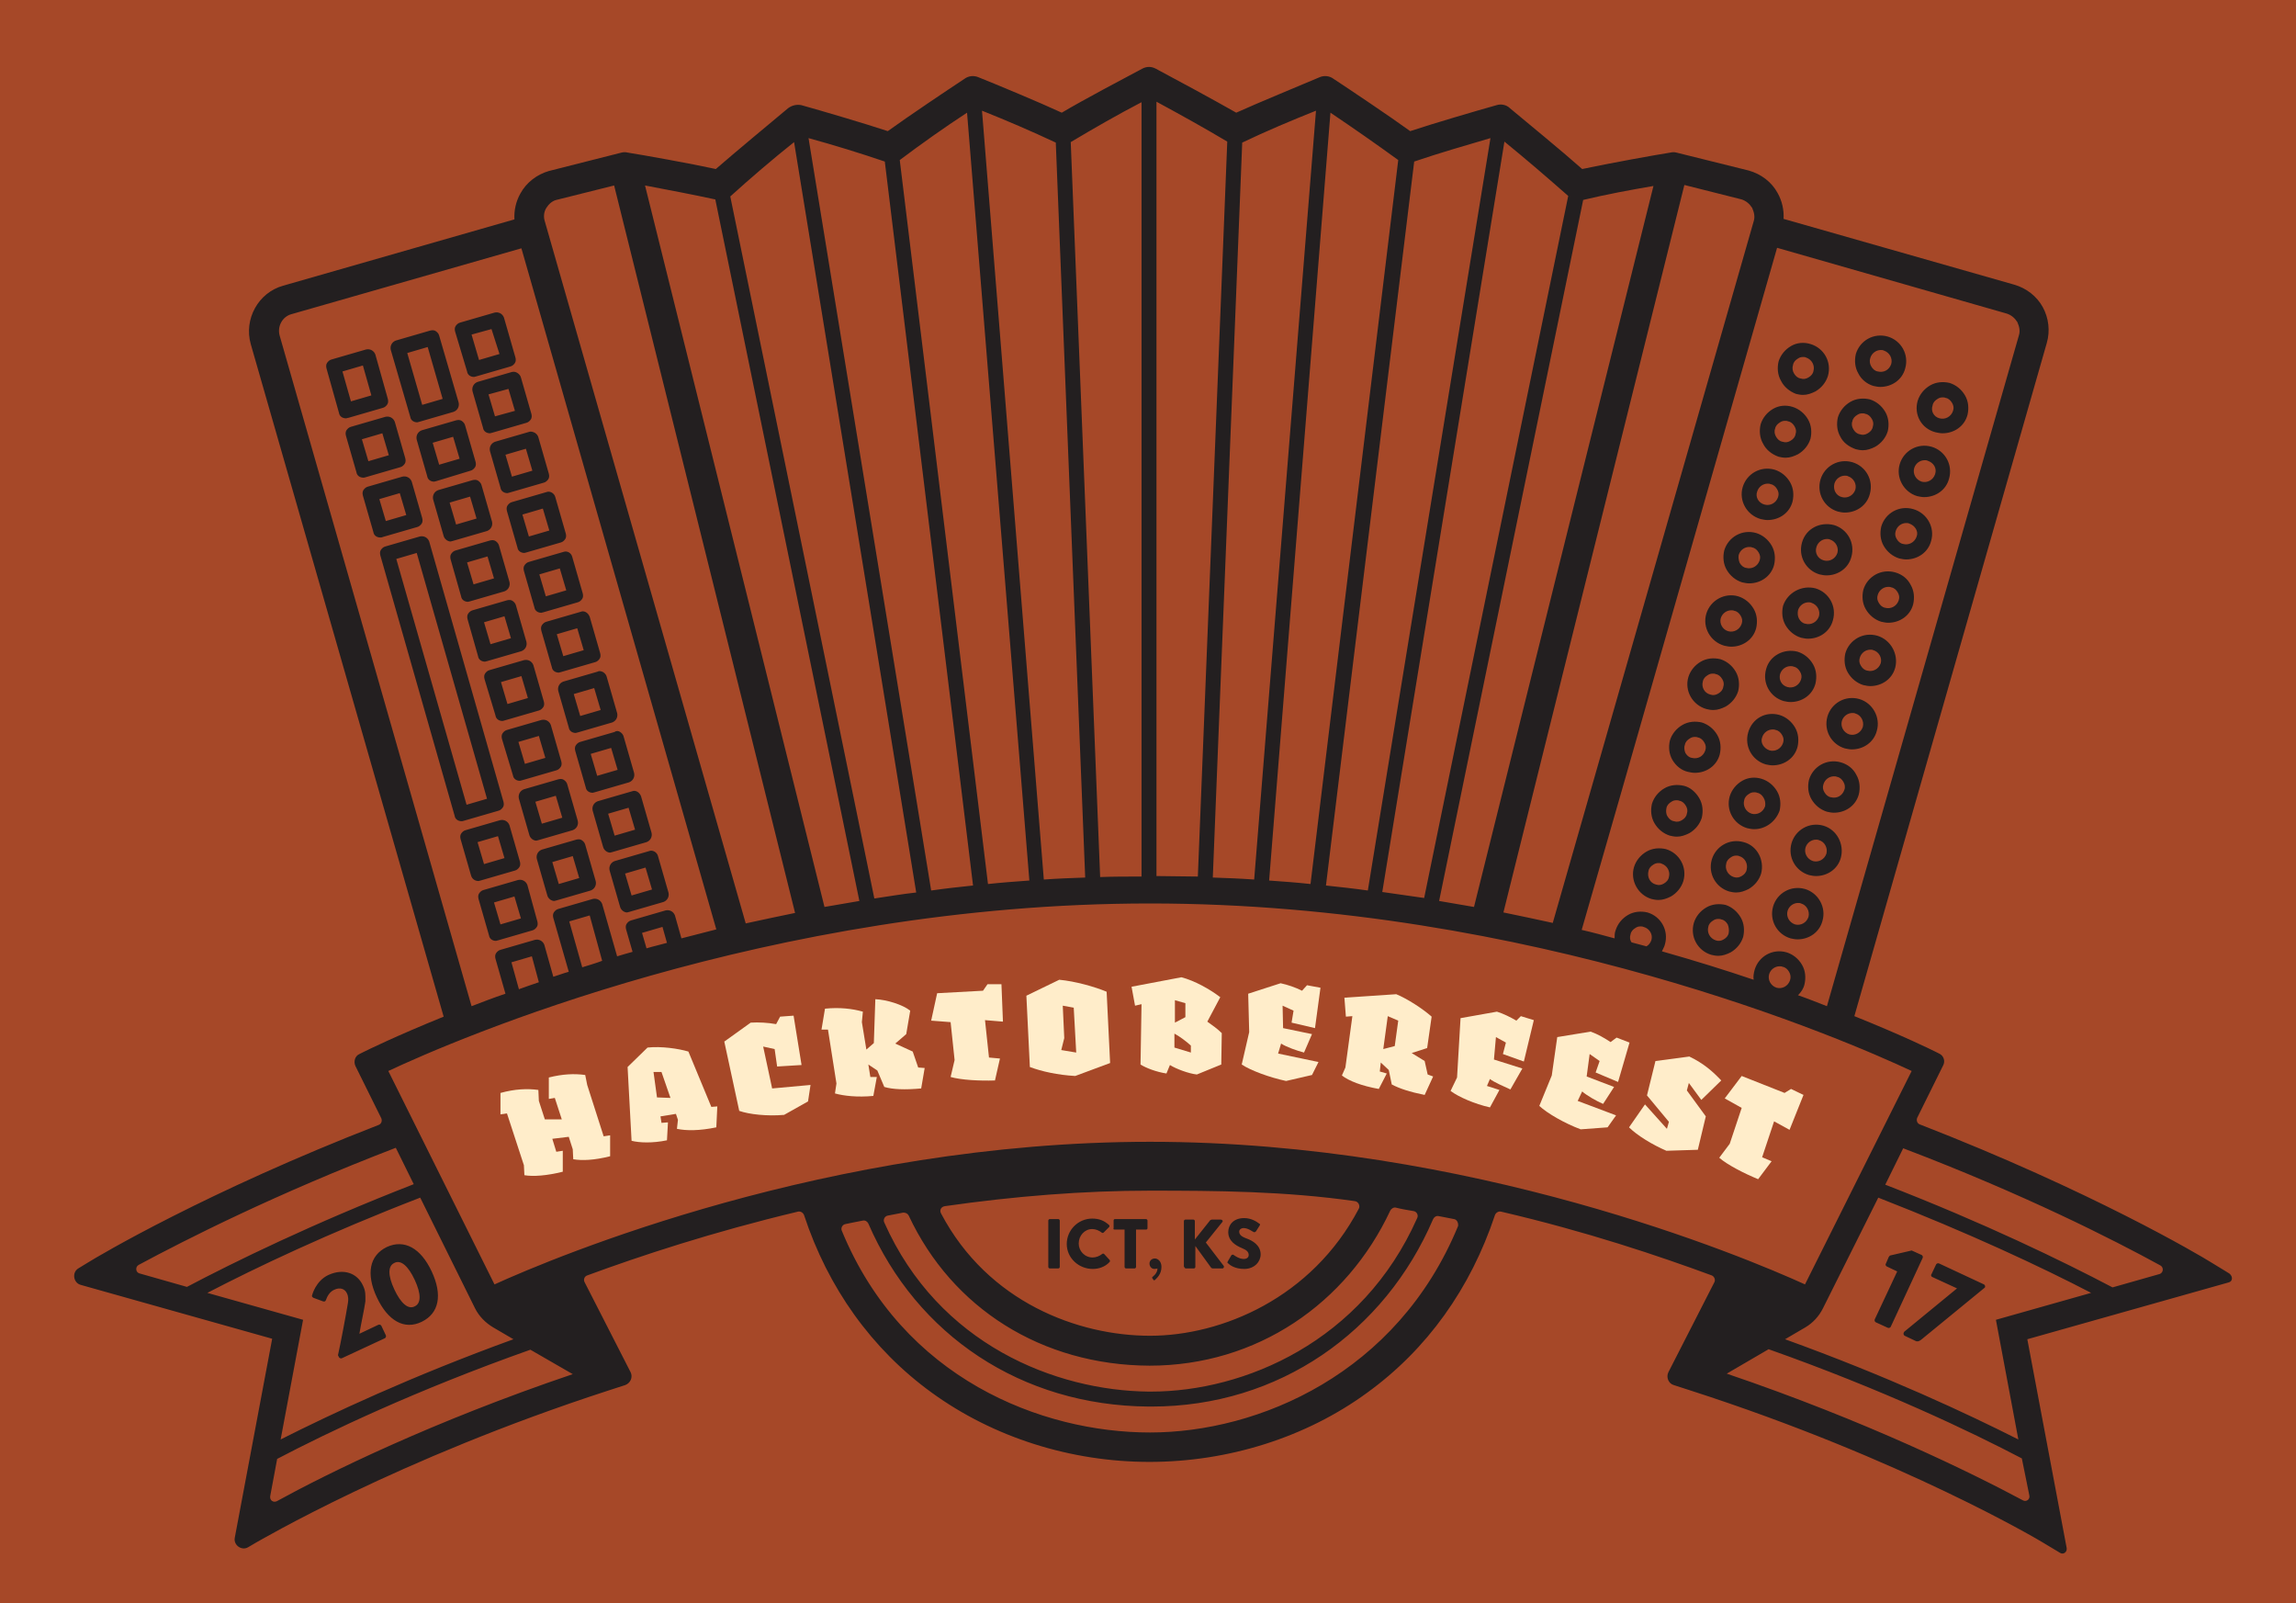 <?xml version="1.0" encoding="utf-8"?>
<!-- Generator: Adobe Illustrator 21.1.0, SVG Export Plug-In . SVG Version: 6.00 Build 0)  -->
<svg version="1.1" xmlns="http://www.w3.org/2000/svg" xmlns:xlink="http://www.w3.org/1999/xlink" x="0px" y="0px"
	 viewBox="0 0 460.6 321.5" style="enable-background:new 0 0 460.6 321.5;" xml:space="preserve">
<style type="text/css">
	.st0{fill:#A64828;}
	.st1{fill:#231F20;}
	.st2{fill:#FFEDCA;}
</style>
<g id="Base">
	<rect class="st0" width="467.6" height="326.5"/>
</g>
<g id="DarkGray">
	<path class="st1" d="M210.3,254.1v-9.3c0-0.1,0.1-0.3,0.3-0.3h1.7c0.1,0,0.3,0.1,0.3,0.3v9.3c0,0.1-0.1,0.3-0.3,0.3h-1.7
		C210.4,254.4,210.3,254.2,210.3,254.1z M219.2,254.5c1.2,0,2.5-0.4,3.4-1.4c0.1-0.1,0.1-0.3,0-0.4l-1.1-1.2c-0.1-0.1-0.3-0.1-0.4,0
		c-0.5,0.4-1.2,0.7-1.9,0.7c-1.6,0-2.8-1.3-2.8-2.8c0-1.6,1.2-2.9,2.7-2.9c0.7,0,1.4,0.3,1.9,0.7c0.1,0.1,0.3,0.1,0.4,0l1.1-1.1
		c0.1-0.1,0.1-0.3,0-0.4c-1-0.9-2-1.3-3.4-1.3c-2.8,0-5.1,2.3-5.1,5.1S216.4,254.5,219.2,254.5z M223.6,246.6h2v7.5
		c0,0.1,0.1,0.3,0.3,0.3h1.7c0.1,0,0.3-0.1,0.3-0.3v-7.5h2c0.2,0,0.3-0.1,0.3-0.3v-1.5c0-0.1-0.1-0.3-0.3-0.3h-6.2
		c-0.2,0-0.3,0.1-0.3,0.3v1.5C223.3,246.5,223.4,246.6,223.6,246.6z M231.6,254.5c0.3,0,0.6-0.1,0.6-0.1c0,1-0.9,1.6-1,1.7
		c-0.1,0.1-0.1,0.2,0,0.3l0.2,0.3c0.1,0.1,0.2,0.1,0.3,0c0.3-0.3,1.3-1.1,1.3-2.6c0-1.2-0.8-1.7-1.3-1.7c-0.7,0-1.1,0.5-1.1,1
		C230.6,254,231,254.5,231.6,254.5z M237.9,254.4h1.6c0.2,0,0.3-0.2,0.3-0.3v-4.2l3.2,4.4c0,0,0.2,0.1,0.3,0.1h1.9
		c0.3,0,0.4-0.3,0.3-0.5l-3.6-4.7l3.3-4.1c0.2-0.2,0-0.5-0.3-0.5h-1.8c-0.1,0-0.2,0.1-0.3,0.1l-3.1,3.9v-3.7c0-0.2-0.2-0.3-0.3-0.3
		h-1.6c-0.2,0-0.3,0.2-0.3,0.3v9.1C237.6,254.2,237.7,254.4,237.9,254.4z M249.1,250.3c1,0.4,1.4,0.8,1.4,1.4c0,0.5-0.4,0.8-1,0.8
		c-0.9,0-1.9-0.7-2-0.8c-0.1-0.1-0.4-0.1-0.5,0.1l-0.7,1.2c-0.1,0.2-0.1,0.3,0.1,0.4c0.3,0.3,1.3,1.1,3.2,1.1c2.1,0,3.3-1.5,3.3-2.9
		c0-1.9-1.7-2.8-2.8-3.2c-1.1-0.4-1.5-0.8-1.5-1.4c0-0.4,0.4-0.7,0.9-0.7c0.9,0,1.9,0.8,2,0.8c0.1,0.1,0.4,0,0.5-0.2l0.7-1.1
		c0.1-0.1,0.1-0.4-0.1-0.4c-0.4-0.3-1.5-1.1-3-1.1c-2.2,0-3.2,1.4-3.2,2.8C246.4,248.9,247.9,249.8,249.1,250.3z M447.1,257.2
		l-40.4,11.4l7.9,41.9c0.1,0.8-0.7,1.4-1.4,0.9l-3.5-2.1c-0.3-0.2-28-16.7-70.5-30.4l-3.4-1.1c-1.1-0.3-1.6-1.6-1.1-2.6l9.2-18
		c0.3-0.5,0-1.2-0.5-1.4c-10.6-3.9-25.1-8.8-42.3-12.8c-0.5-0.1-1,0.2-1.2,0.7c-4.9,14.7-13.6,26.9-25.6,35.6
		c-12.3,9-27.9,13.9-43.7,13.9c-15.8,0-31.3-4.9-43.7-13.9c-12-8.7-20.8-21-25.6-35.6c-0.2-0.5-0.7-0.8-1.2-0.7
		c-17.2,4.1-31.7,8.9-42.3,12.8c-0.6,0.2-0.8,0.9-0.5,1.4l9.2,18c0.5,1,0,2.2-1.1,2.6l-3.4,1.1c-42.5,13.8-70.2,30.3-70.5,30.4
		l-1.7,1c-1.3,0.8-3-0.4-2.7-1.9l7.5-39.9l-38.4-10.8c-1.5-0.4-1.8-2.5-0.5-3.3l1.8-1.1c2.4-1.5,24-14.3,58.5-27.7
		c0.5-0.2,0.7-0.8,0.5-1.3l-5.2-10.5c-0.4-0.9-0.1-2,0.8-2.4l0.8-0.4c0.8-0.4,6.5-3.2,16.1-7.1L50.3,69c-1.4-5,1.5-10.3,6.5-11.7
		L103.2,44c-0.1-1.8,0.3-3.6,1.2-5.2c1.2-2.2,3.3-3.8,5.7-4.5l14.6-3.7c0.4-0.1,0.8-0.1,1.2,0c2.6,0.4,12.7,2.2,17.7,3.3
		c3.8-3.3,11.5-9.7,14.5-12.2c0.8-0.6,1.8-0.8,2.7-0.6c3.6,1,12.8,3.7,17.3,5.2c4-2.9,12.2-8.4,15.4-10.5c0.8-0.6,1.9-0.7,2.8-0.3
		c3.5,1.4,12.4,5.1,16.7,7.1c4.2-2.5,12.7-7,16.1-8.8c0.9-0.5,1.9-0.5,2.8,0c3.4,1.8,11.9,6.4,16.1,8.8c4.4-2,13.2-5.6,16.7-7.1
		c0.9-0.4,2-0.3,2.8,0.3c3.2,2.1,11.4,7.6,15.4,10.5c4.5-1.5,13.7-4.2,17.3-5.2c0.9-0.3,2-0.1,2.7,0.6c3,2.5,10.8,8.9,14.5,12.2
		c5.1-1.1,15.1-2.9,17.7-3.3c0.4-0.1,0.8-0.1,1.2,0l14.5,3.6c2.5,0.7,4.6,2.3,5.8,4.5c0.9,1.6,1.3,3.4,1.2,5.2l46.3,13.2
		c2.4,0.7,4.5,2.3,5.7,4.5c1.2,2.2,1.5,4.8,0.8,7.2l-38.6,135c9.7,3.9,15.4,6.7,16.2,7.1l0.8,0.4c0.9,0.4,1.3,1.5,0.8,2.4l-5.2,10.5
		c-0.2,0.5,0,1.1,0.5,1.3c34.5,13.4,56.1,26.2,58.5,27.7l3.6,2.2C448,256,447.9,257,447.1,257.2z M325.3,158.7l-8,27.8
		c2.2,0.5,4.4,1.1,6.6,1.7c0-0.5,0-1.1,0.2-1.6c0.4-1.3,1.3-2.4,2.5-3.1c1.2-0.7,2.6-0.8,3.9-0.5c2.7,0.8,4.3,3.6,3.5,6.4
		c-0.1,0.5-0.4,0.9-0.6,1.4c6.7,1.9,12.8,3.8,18.4,5.7c-0.1-0.6,0-1.3,0.2-2c0.8-2.7,3.6-4.3,6.4-3.5c1.3,0.4,2.4,1.3,3.1,2.5
		s0.8,2.6,0.5,3.9c-0.2,0.9-0.7,1.6-1.3,2.2c2,0.7,4,1.5,5.8,2.2L405,67.3c0.3-0.9,0.1-1.8-0.3-2.7c-0.5-0.8-1.2-1.4-2.1-1.7
		l-46.1-13.2L325.3,158.7z M358.9,194.9c-0.3-0.5-0.7-0.9-1.3-1c-0.2-0.1-0.4-0.1-0.6-0.1c-0.9,0-1.8,0.6-2.1,1.6
		c-0.3,1.1,0.3,2.3,1.5,2.7c1.1,0.3,2.3-0.3,2.7-1.5C359.3,196,359.2,195.4,358.9,194.9z M329.7,185.9L329.7,185.9
		c-0.2-0.1-0.4-0.1-0.6-0.1c-0.4,0-0.7,0.1-1,0.3c-0.5,0.3-0.9,0.7-1,1.3c-0.2,0.6-0.1,1.2,0.2,1.6c1,0.3,2,0.5,3,0.8
		c0.5-0.3,0.8-0.7,1-1.3C331.6,187.4,330.9,186.2,329.7,185.9z M301.6,183c3.4,0.7,6.7,1.4,9.9,2.1l40.3-140.7
		c0.3-0.9,0.1-1.8-0.3-2.7c-0.5-0.8-1.2-1.4-2.1-1.7l-11.5-2.9L301.6,183z M288.7,180.7c2.4,0.4,4.7,0.8,7,1.2l36-144.6
		c-4.7,0.8-9.5,1.7-14.1,2.8L288.7,180.7z M277.3,178.9c2.8,0.4,5.7,0.8,8.4,1.2l28.9-140.8l0,0c-4.2-3.7-8.5-7.4-12.8-10.9
		L277.3,178.9z M266,177.6c2.8,0.3,5.6,0.6,8.4,1l24.6-150.9c-5.1,1.5-10.3,3-15.3,4.7L266,177.6z M254.6,176.6
		c2.8,0.2,5.6,0.4,8.3,0.7l17.6-145.2c-4.4-3.2-9-6.4-13.6-9.5L254.6,176.6z M243.3,176c2.8,0.1,5.6,0.2,8.3,0.4l12.4-154.2
		c-5,2-10,4.1-14.8,6.4L243.3,176z M232,175.7c2.8,0,5.5,0.1,8.3,0.1l5.9-147.4c-4.7-2.8-9.4-5.4-14.2-8V175.7z M214.8,28.5
		l5.9,147.4c2.7-0.1,5.5-0.1,8.3-0.1V20.5C224.2,23,219.5,25.7,214.8,28.5z M197,22.2l12.4,154.2c2.7-0.2,5.5-0.3,8.3-0.4
		l-5.9-147.4C206.9,26.3,202,24.2,197,22.2z M180.5,32.1l17.7,145.2c2.8-0.3,5.5-0.5,8.3-0.7L194,22.6
		C189.4,25.6,184.9,28.8,180.5,32.1z M162.2,27.7l24.6,150.9c2.8-0.4,5.5-0.7,8.4-1L177.5,32.4C172.5,30.7,167.3,29.1,162.2,27.7z
		 M146.5,39.4l28.9,140.8c2.8-0.4,5.6-0.9,8.4-1.2L159.3,28.5C154.9,32,150.6,35.7,146.5,39.4L146.5,39.4z M129.4,37.2l36,144.7
		c2.3-0.4,4.7-0.8,7-1.2L143.5,40C138.9,39,134.1,38.1,129.4,37.2z M109.3,44.4l40.3,140.8c3.2-0.7,6.5-1.4,9.9-2.1L123.2,37.2
		l-11.6,2.9c-0.8,0.2-1.5,0.8-2,1.6C109.1,42.5,109,43.5,109.3,44.4z M94.6,201.8c2.1-0.8,4.4-1.7,6.8-2.5l-2-7
		c-0.1-0.4-0.1-0.8,0.1-1.1c0.2-0.3,0.5-0.6,0.9-0.7l6.9-2c0.8-0.2,1.6,0.2,1.9,1l1.8,6.4c1-0.3,2-0.7,3.1-1l-3.1-10.8
		c-0.1-0.4-0.1-0.8,0.1-1.1c0.2-0.3,0.5-0.6,0.9-0.7l6.9-2c0.8-0.2,1.6,0.2,1.9,1l3,10.5c1-0.3,2-0.6,3.1-0.9l-1.3-4.5
		c-0.1-0.4-0.1-0.8,0.1-1.1c0.2-0.3,0.5-0.6,0.9-0.7l6.9-2c0.8-0.2,1.6,0.2,1.9,1l1.3,4.6c2.3-0.6,4.6-1.2,7-1.8L104.6,49.8L58.5,63
		c-1.9,0.5-2.9,2.5-2.4,4.3L94.6,201.8z M132.9,185.9l-4.1,1.2l0.9,3.1c1.3-0.4,2.7-0.7,4.1-1.1L132.9,185.9z M118.3,183.6l-4.1,1.2
		l2.6,9.2c1.3-0.4,2.7-0.8,4-1.3L118.3,183.6z M106.7,191.8l-4.1,1.2l1.5,5.4c1.3-0.5,2.6-0.9,4-1.4L106.7,191.8z M37.5,258.1
		c9.5-5,25.2-12.7,45.5-20.6l-3.6-7.3c-24.2,9.3-42.1,18.4-51.6,23.5c-0.7,0.4-0.6,1.5,0.2,1.7L37.5,258.1z M60.8,264.7l-4.5,24
		c10.1-5.1,26.3-12.7,46.7-20.1l-4.1-2.4c-1.5-0.9-2.8-2.2-3.6-3.8l-11-22.2c-18.4,7.1-33.1,14.1-42.7,19.1L60.8,264.7z
		 M114.9,275.6l-8.5-4.9c-22.9,8.1-40.7,16.6-50.8,21.9l-1.4,7.5c-0.1,0.8,0.6,1.3,1.3,1C65.7,295.5,86.8,285.1,114.9,275.6z
		 M291.7,244.5c-1-0.2-2.1-0.4-3.1-0.6c-0.5-0.1-0.9,0.2-1.1,0.6c-9.7,22.6-30.9,37.6-56.5,37.6c-0.2,0-0.4,0-0.6,0
		c-25.5-0.2-46.5-14.3-56.2-36.7c-0.2-0.4-0.6-0.7-1.1-0.6c-1.2,0.2-2.4,0.5-3.5,0.7c-0.6,0.1-1,0.8-0.7,1.4
		c12.2,29.6,40,40.4,61.8,40.4c21.8,0,49.6-11.8,61.8-41.4C292.6,245.3,292.3,244.6,291.7,244.5z M182.3,243.8
		c-0.2-0.4-0.6-0.6-1.1-0.6c-1,0.2-2.1,0.4-3.1,0.6c-0.6,0.1-1,0.8-0.7,1.4c10.9,24.5,34.4,33.7,53,33.9c0.2,0,0.3,0,0.5,0
		c18.7,0,42.4-10,53.4-34.8c0.3-0.6-0.1-1.3-0.7-1.4c-1.2-0.2-2.4-0.4-3.6-0.7c-0.4-0.1-0.9,0.2-1.1,0.6
		c-8.7,18.6-26.7,31.1-48.3,31.1C209,273.8,191,262.4,182.3,243.8z M188.8,243.4c9.4,17.8,27.5,24.5,41.9,24.5
		c14.4,0,32.5-7.6,41.9-25.5c0.3-0.6-0.1-1.4-0.8-1.5c-14-2-27.8-2.1-41.1-2.1c-13.3,0-27.1,1.1-41.1,3.1
		C188.8,242,188.4,242.7,188.8,243.4z M362.1,257.6l21.4-42.8c-13.2-6.2-76.2-33.6-152.8-33.6c-76.6,0-139.6,27.4-152.8,33.6
		l21.3,42.8c12.1-5.5,67-28.6,131.5-28.6C295.2,229,350,252.1,362.1,257.6z M405.6,292.5c-10.1-5.3-27.9-13.8-50.8-21.9l-8.4,4.9
		c28,9.5,49.1,19.9,59.4,25.4c0.7,0.4,1.5-0.2,1.3-1L405.6,292.5z M419.5,259.3c-10-5.2-24.5-12-42.7-19.1l-11.1,22.2
		c-0.8,1.6-2,2.9-3.5,3.8l-4.1,2.4c20.5,7.4,36.7,15,46.8,20.1l-4.5-24L419.5,259.3z M433.4,253.8c-9.5-5.2-27.4-14.3-51.6-23.5
		l-3.6,7.3c19.9,7.7,35.5,15.3,45.6,20.6l9.5-2.7C434,255.2,434.1,254.2,433.4,253.8z M353.3,175.2c-0.4,1.3-1.3,2.4-2.5,3.1
		c-0.8,0.4-1.6,0.7-2.5,0.7c-0.5,0-1-0.1-1.4-0.2c-2.7-0.8-4.3-3.6-3.5-6.4c0.8-2.7,3.6-4.3,6.4-3.5
		C352.5,169.6,354,172.5,353.3,175.2z M348.9,171.7L348.9,171.7c-0.2-0.1-0.4-0.1-0.6-0.1c-0.4,0-0.7,0.1-1,0.3
		c-0.5,0.3-0.9,0.7-1,1.3c-0.3,1.1,0.3,2.3,1.5,2.7c0.6,0.2,1.1,0.1,1.6-0.2c0.5-0.3,0.9-0.7,1-1.3C350.7,173.2,350,172,348.9,171.7
		z M78.4,70.2c-0.2-0.8,0.2-1.6,1-1.9l6.9-2c0.4-0.1,0.8-0.1,1.1,0.1c0.3,0.2,0.6,0.5,0.7,0.9L92,80.7c0.2,0.8-0.2,1.6-1,1.9l-6.9,2
		c-0.1,0-0.3,0.1-0.4,0.1c-0.7,0-1.3-0.4-1.4-1.1L78.4,70.2z M81.7,70.8l3,10.4l4.1-1.2l-3-10.4L81.7,70.8z M103.8,74.8
		c0.3,0.2,0.6,0.5,0.7,0.9l2.1,7.3c0.1,0.4,0.1,0.8-0.1,1.1c-0.2,0.3-0.5,0.6-0.9,0.7l-6.9,2c-0.1,0-0.3,0.1-0.4,0.1
		c-0.7,0-1.3-0.4-1.4-1.1l-2.1-7.3c-0.2-0.8,0.2-1.6,1-1.9l6.9-2C103.1,74.5,103.5,74.6,103.8,74.8z M103.3,82.4l-1.3-4.4L98,79.1
		l1.3,4.4L103.3,82.4z M349.2,184c0.7,1.2,0.8,2.6,0.5,3.9c-0.4,1.3-1.3,2.4-2.5,3.1c-0.8,0.4-1.6,0.7-2.5,0.7c-0.5,0-1-0.1-1.4-0.2
		c-2.7-0.8-4.3-3.6-3.5-6.4c0.4-1.3,1.3-2.4,2.5-3.1s2.6-0.8,3.9-0.5C347.4,181.9,348.5,182.8,349.2,184z M346.6,185.4
		c-0.3-0.5-0.7-0.9-1.3-1c-0.2-0.1-0.4-0.1-0.6-0.1c-0.4,0-0.7,0.1-1,0.3c-0.5,0.3-0.9,0.7-1,1.3c-0.3,1.1,0.3,2.3,1.5,2.7
		c0.6,0.2,1.1,0.1,1.6-0.2c0.5-0.3,0.9-0.7,1-1.3C346.9,186.5,346.8,185.9,346.6,185.4z M69.4,83.9c-0.7,0-1.3-0.4-1.4-1.1l-2.5-8.9
		c-0.1-0.4-0.1-0.8,0.1-1.1c0.2-0.3,0.5-0.6,0.9-0.7l6.9-2c0.8-0.2,1.6,0.2,1.9,1l2.5,8.9c0.1,0.4,0.1,0.8-0.1,1.1
		c-0.2,0.3-0.5,0.6-0.9,0.7l-6.9,2C69.7,83.8,69.6,83.9,69.4,83.9z M68.7,74.5l1.7,6l4.1-1.2l-1.7-6L68.7,74.5z M72.9,95.8
		c-0.7,0-1.3-0.4-1.4-1.1l-2.1-7.3c-0.1-0.4-0.1-0.8,0.1-1.1c0.2-0.3,0.5-0.6,0.9-0.7l6.9-2c0.8-0.2,1.6,0.2,1.9,1l2.1,7.3
		c0.1,0.4,0.1,0.8-0.1,1.1c-0.2,0.3-0.5,0.6-0.9,0.7l-6.9,2C73.1,95.8,73,95.8,72.9,95.8z M72.6,88.1l1.3,4.4l4.1-1.2l-1.3-4.4
		L72.6,88.1z M372.4,155.4c0.7,1.2,0.8,2.6,0.5,3.9c-0.6,2.3-2.7,3.7-5,3.7c-0.5,0-0.9-0.1-1.4-0.2c-1.3-0.4-2.4-1.3-3.1-2.5
		s-0.8-2.6-0.5-3.9c0.8-2.7,3.6-4.3,6.4-3.5C370.7,153.3,371.8,154.2,372.4,155.4z M369.8,156.8c-0.3-0.5-0.7-0.9-1.3-1
		c-0.2-0.1-0.4-0.1-0.6-0.1c-0.9,0-1.8,0.6-2.1,1.6c-0.2,0.6-0.1,1.1,0.2,1.6c0.3,0.5,0.7,0.9,1.3,1c1.2,0.3,2.3-0.3,2.7-1.5
		C370.2,157.9,370.1,157.3,369.8,156.8z M369.3,172c-0.6,2.3-2.7,3.7-5,3.7c-0.5,0-0.9-0.1-1.4-0.2c-2.7-0.8-4.3-3.6-3.5-6.4
		c0.8-2.7,3.6-4.3,6.4-3.5C368.5,166.4,370,169.3,369.3,172z M364.9,168.5c-0.2-0.1-0.4-0.1-0.6-0.1c-0.9,0-1.8,0.6-2.1,1.6
		c-0.3,1.1,0.3,2.3,1.5,2.7c1.1,0.3,2.3-0.3,2.7-1.5C366.7,170,366,168.8,364.9,168.5z M91.3,66.5c-0.1-0.4-0.1-0.8,0.1-1.1
		c0.2-0.3,0.5-0.6,0.9-0.7l6.9-2c0.8-0.2,1.6,0.2,1.9,1l2.3,8c0.1,0.4,0.1,0.8-0.1,1.1c-0.2,0.3-0.5,0.6-0.9,0.7l-6.9,2
		c-0.1,0-0.3,0.1-0.4,0.1c-0.7,0-1.3-0.4-1.4-1.1L91.3,66.5z M94.6,67.1l1.5,5.1l4.1-1.2L98.6,66L94.6,67.1z M365.6,184.7
		c-0.6,2.3-2.7,3.7-5,3.7c-0.5,0-0.9-0.1-1.4-0.2c-2.7-0.8-4.3-3.6-3.5-6.4c0.8-2.7,3.6-4.3,6.4-3.5
		C364.8,179.1,366.4,182,365.6,184.7z M361.3,181.2c-0.2-0.1-0.4-0.1-0.6-0.1c-0.9,0-1.8,0.6-2.1,1.6c-0.3,1.1,0.3,2.3,1.5,2.7
		c1.1,0.3,2.3-0.3,2.7-1.5C363.1,182.7,362.4,181.5,361.3,181.2z M94.5,175.6l-2.1-7.3c-0.1-0.4-0.1-0.8,0.1-1.1
		c0.2-0.3,0.5-0.6,0.9-0.7l6.9-2c0.8-0.2,1.6,0.2,1.9,1l2.1,7.3c0.1,0.4,0.1,0.8-0.1,1.1c-0.2,0.3-0.5,0.6-0.9,0.7l-6.9,2
		c-0.1,0-0.3,0.1-0.4,0.1C95.3,176.7,94.7,176.3,94.5,175.6z M95.8,168.9l1.3,4.4l4.1-1.2l-1.3-4.4L95.8,168.9z M107.8,184.8
		c0.1,0.4,0.1,0.8-0.1,1.1c-0.2,0.3-0.5,0.6-0.9,0.7l-6.9,2c-0.1,0-0.3,0.1-0.4,0.1c-0.7,0-1.3-0.4-1.4-1.1l-2.1-7.3
		c-0.1-0.4-0.1-0.8,0.1-1.1c0.2-0.3,0.5-0.6,0.9-0.7l6.9-2c0.8-0.2,1.6,0.2,1.9,1L107.8,184.8z M104.5,184.2l-1.3-4.4l-4.1,1.2
		l1.3,4.4L104.5,184.2z M364.2,118L364.2,118c2.7,0.8,4.3,3.6,3.5,6.4c-0.6,2.3-2.7,3.7-5,3.7c-0.5,0-0.9-0.1-1.4-0.2
		c-1.3-0.4-2.4-1.3-3.1-2.5s-0.8-2.6-0.5-3.9C358.6,118.8,361.5,117.3,364.2,118z M360.9,124.1c0.3,0.5,0.7,0.9,1.3,1
		c1.1,0.3,2.3-0.3,2.7-1.5c0.3-1.1-0.3-2.3-1.5-2.7c-0.2-0.1-0.4-0.1-0.6-0.1c-0.9,0-1.8,0.6-2.1,1.6
		C360.6,123,360.6,123.5,360.9,124.1z M384.7,80.4c0.4-1.3,1.3-2.4,2.5-3.1c1.2-0.7,2.6-0.8,3.9-0.5c1.3,0.4,2.4,1.3,3.1,2.5
		s0.8,2.6,0.5,3.9c-0.6,2.3-2.7,3.7-5,3.7c-0.5,0-0.9-0.1-1.4-0.2C385.5,86,383.9,83.2,384.7,80.4z M389.1,83.9
		c1.1,0.3,2.3-0.3,2.7-1.5c0.2-0.6,0.1-1.1-0.2-1.6c-0.3-0.5-0.7-0.9-1.3-1l0,0c-0.2-0.1-0.4-0.1-0.6-0.1c-0.4,0-0.7,0.1-1,0.3
		c-0.5,0.3-0.9,0.7-1,1.3C387.3,82.4,387.9,83.6,389.1,83.9z M367.9,105.3L367.9,105.3c2.7,0.8,4.3,3.6,3.5,6.4
		c-0.6,2.3-2.7,3.7-5,3.7c-0.5,0-0.9-0.1-1.4-0.2c-2.7-0.8-4.3-3.6-3.5-6.4S365.1,104.6,367.9,105.3z M365.9,112.4
		c1.1,0.3,2.3-0.3,2.7-1.5c0.3-1.1-0.3-2.3-1.5-2.7c-0.2-0.1-0.4-0.1-0.6-0.1c-0.9,0-1.8,0.6-2.1,1.6
		C364,110.9,364.7,112.1,365.9,112.4z M351.9,166.3c-0.5,0-0.9-0.1-1.4-0.2c-2.7-0.8-4.3-3.6-3.5-6.4c0.4-1.3,1.3-2.4,2.5-3.1
		c1.2-0.7,2.6-0.8,3.9-0.4c1.3,0.4,2.4,1.3,3.1,2.5c0.7,1.2,0.8,2.6,0.5,3.9C356.2,164.8,354.2,166.3,351.9,166.3z M353.8,160
		c-0.3-0.5-0.7-0.9-1.3-1l0,0c-0.2-0.1-0.4-0.1-0.6-0.1c-0.4,0-0.7,0.1-1,0.3c-0.5,0.3-0.9,0.7-1,1.3c-0.3,1.1,0.3,2.3,1.5,2.7
		c1.1,0.3,2.3-0.3,2.7-1.5C354.2,161.1,354.1,160.5,353.8,160z M357,143.4c1.3,0.4,2.4,1.3,3.1,2.5s0.8,2.6,0.5,3.9
		c-0.6,2.3-2.7,3.7-5,3.7c-0.5,0-0.9-0.1-1.4-0.2c-2.7-0.8-4.3-3.6-3.5-6.4S354.2,142.6,357,143.4z M355,150.5
		c1.1,0.3,2.3-0.3,2.7-1.5c0.2-0.6,0.1-1.1-0.2-1.6c-0.3-0.5-0.7-0.9-1.3-1c-0.2-0.1-0.4-0.1-0.6-0.1c-0.9,0-1.8,0.6-2.1,1.6
		C353.1,148.9,353.8,150.1,355,150.5z M76.3,107.8c-0.7,0-1.3-0.4-1.4-1.1l-2.1-7.3c-0.1-0.4-0.1-0.8,0.1-1.1
		c0.2-0.3,0.5-0.6,0.9-0.7l6.9-2c0.8-0.2,1.6,0.2,1.9,1l2.1,7.3c0.1,0.4,0.1,0.8-0.1,1.1c-0.2,0.3-0.5,0.6-0.9,0.7l-6.9,2
		C76.6,107.8,76.4,107.8,76.3,107.8z M76.1,100.1l1.3,4.4l4.1-1.2l-1.3-4.4L76.1,100.1z M360.6,130.7c1.3,0.4,2.4,1.3,3.1,2.5
		s0.8,2.6,0.5,3.9c-0.6,2.3-2.7,3.7-5,3.7c-0.5,0-0.9-0.1-1.4-0.2c-2.7-0.8-4.3-3.6-3.5-6.4C355,131.5,357.9,130,360.6,130.7z
		 M358.6,137.8c1.1,0.3,2.3-0.3,2.7-1.5c0.2-0.6,0.1-1.1-0.2-1.6c-0.3-0.5-0.7-0.9-1.3-1c-0.2-0.1-0.4-0.1-0.6-0.1
		c-0.9,0-1.8,0.6-2.1,1.6C356.8,136.3,357.4,137.5,358.6,137.8z M92.6,164.7c-0.7,0-1.3-0.4-1.4-1.1l-14.9-52.2
		c-0.1-0.4-0.1-0.8,0.1-1.1c0.2-0.3,0.5-0.6,0.9-0.7l6.9-2c0.8-0.2,1.6,0.2,1.9,1l14.9,52.2c0.1,0.4,0.1,0.8-0.1,1.1
		c-0.2,0.3-0.5,0.6-0.9,0.7l-6.9,2C92.8,164.7,92.7,164.7,92.6,164.7z M93.6,161.4l4.1-1.2l-14.1-49.3l-4.1,1.2L93.6,161.4z
		 M100.7,148.2c-0.1-0.4-0.1-0.8,0.1-1.1c0.2-0.3,0.5-0.6,0.9-0.7l6.9-2c0.8-0.2,1.6,0.2,1.9,1l2.1,7.3c0.1,0.4,0.1,0.8-0.1,1.1
		c-0.2,0.3-0.5,0.6-0.9,0.7l-6.9,2c-0.1,0-0.3,0.1-0.4,0.1c-0.7,0-1.3-0.4-1.4-1.1L100.7,148.2z M104,148.8l1.3,4.4l4.1-1.2
		l-1.3-4.4L104,148.8z M381.1,93.1c0.8-2.7,3.6-4.3,6.4-3.5l0,0c2.7,0.8,4.3,3.6,3.5,6.4c-0.6,2.3-2.7,3.7-5,3.7
		c-0.5,0-0.9-0.1-1.4-0.2C381.9,98.7,380.3,95.8,381.1,93.1z M385.5,96.6c1.1,0.3,2.3-0.3,2.7-1.5s-0.3-2.3-1.5-2.7
		c-0.2-0.1-0.4-0.1-0.6-0.1c-0.9,0-1.8,0.6-2.1,1.6C383.7,95,384.3,96.2,385.5,96.6z M327.8,173.9c0.4-1.3,1.3-2.4,2.5-3.1
		s2.6-0.8,3.9-0.5c2.7,0.8,4.3,3.6,3.5,6.4c-0.4,1.3-1.3,2.4-2.5,3.1c-0.8,0.4-1.6,0.7-2.5,0.7c-0.5,0-1-0.1-1.4-0.2
		C328.6,179.5,327,176.6,327.8,173.9z M332.2,177.4c0.6,0.2,1.1,0.1,1.6-0.2c0.5-0.3,0.9-0.7,1-1.3c0.3-1.1-0.3-2.3-1.5-2.7h0
		c-0.2-0.1-0.4-0.1-0.6-0.1c-0.4,0-0.7,0.1-1,0.3c-0.5,0.3-0.9,0.7-1,1.3C330.4,175.9,331,177.1,332.2,177.4z M132,171.7l2.1,7.3
		c0.2,0.8-0.2,1.6-1,1.9l-6.9,2c-0.1,0-0.3,0.1-0.4,0.1c-0.3,0-0.5-0.1-0.7-0.2c-0.3-0.2-0.6-0.5-0.7-0.9l-2.1-7.3
		c-0.2-0.8,0.2-1.6,1-1.9l6.9-2C130.9,170.4,131.8,170.9,132,171.7z M130.8,178.4l-1.3-4.4l-4.1,1.2l1.3,4.4L130.8,178.4z
		 M331.9,165.1c-0.7-1.2-0.8-2.6-0.5-3.9c0.4-1.3,1.3-2.4,2.5-3.1s2.6-0.8,3.9-0.5s2.4,1.3,3.1,2.5s0.8,2.6,0.5,3.9
		c-0.4,1.3-1.3,2.4-2.5,3.1c-0.8,0.4-1.6,0.7-2.5,0.7c-0.5,0-1-0.1-1.4-0.2C333.7,167.2,332.6,166.3,331.9,165.1z M334.5,163.7
		c0.3,0.5,0.7,0.9,1.3,1c0.6,0.2,1.1,0.1,1.6-0.2s0.9-0.7,1-1.3c0.2-0.6,0.1-1.1-0.2-1.6c-0.3-0.5-0.7-0.9-1.3-1
		c-0.2-0.1-0.4-0.1-0.6-0.1c-0.4,0-0.7,0.1-1,0.3c-0.5,0.3-0.9,0.7-1,1.3C334.2,162.6,334.2,163.2,334.5,163.7z M335.5,152.4
		c-0.7-1.2-0.8-2.6-0.5-3.9c0.4-1.3,1.3-2.4,2.5-3.1c1.2-0.7,2.6-0.8,3.9-0.5c1.3,0.4,2.4,1.3,3.1,2.5c0.7,1.2,0.8,2.6,0.5,3.9
		c-0.6,2.3-2.7,3.7-5,3.7c-0.5,0-0.9-0.1-1.4-0.2C337.3,154.5,336.2,153.6,335.5,152.4z M338.1,151c0.3,0.5,0.7,0.9,1.3,1
		c1.2,0.3,2.3-0.3,2.7-1.5c0.2-0.6,0.1-1.1-0.2-1.6c-0.3-0.5-0.7-0.9-1.3-1l0,0c-0.2-0.1-0.4-0.1-0.6-0.1c-0.4,0-0.7,0.1-1,0.3
		c-0.5,0.3-0.9,0.7-1,1.3C337.8,149.9,337.9,150.5,338.1,151z M338.7,135.8c0.4-1.3,1.3-2.4,2.5-3.1c1.2-0.7,2.6-0.8,3.9-0.5
		c1.3,0.4,2.4,1.3,3.1,2.5s0.8,2.6,0.5,3.9c-0.4,1.3-1.3,2.4-2.5,3.1c-0.8,0.4-1.6,0.7-2.5,0.7c-0.5,0-1-0.1-1.4-0.2
		C339.5,141.4,337.9,138.5,338.7,135.8z M343.1,139.3c0.6,0.2,1.1,0.1,1.6-0.2c0.5-0.3,0.9-0.7,1-1.3c0.2-0.6,0.1-1.1-0.2-1.6
		c-0.3-0.5-0.7-0.9-1.3-1l0,0c-0.2-0.1-0.4-0.1-0.6-0.1c-0.4,0-0.7,0.1-1,0.3c-0.5,0.3-0.9,0.7-1,1.3
		C341.3,137.8,341.9,139,343.1,139.3z M128.6,159.7l2.1,7.3c0.2,0.8-0.2,1.6-1,1.9l-6.9,2c-0.1,0-0.3,0.1-0.4,0.1
		c-0.3,0-0.5-0.1-0.7-0.2c-0.3-0.2-0.6-0.5-0.7-0.9l-2.1-7.3c-0.2-0.8,0.2-1.6,1-1.9l6.9-2C127.5,158.4,128.3,158.9,128.6,159.7z
		 M127.4,166.4l-1.3-4.4l-4.1,1.2l1.3,4.4L127.4,166.4z M86.9,100.2c-0.2-0.8,0.2-1.6,1-1.9l6.9-2c0.4-0.1,0.8-0.1,1.1,0.1
		c0.3,0.2,0.6,0.5,0.7,0.9l2.1,7.3c0.2,0.8-0.2,1.6-1,1.9l-6.9,2c-0.1,0-0.3,0.1-0.4,0.1c-0.3,0-0.5-0.1-0.7-0.2
		c-0.3-0.2-0.6-0.5-0.7-0.9L86.9,100.2z M90.2,100.8l1.3,4.4l4.1-1.2l-1.3-4.4L90.2,100.8z M87.5,96.5c-0.1,0-0.3,0.1-0.4,0.1
		c-0.7,0-1.3-0.4-1.4-1.1l-2.1-7.3c-0.2-0.8,0.2-1.6,1-1.9l6.9-2c0.4-0.1,0.8-0.1,1.1,0.1c0.3,0.2,0.6,0.5,0.7,0.9l2.1,7.3
		c0.1,0.4,0.1,0.8-0.1,1.1c-0.2,0.3-0.5,0.6-0.9,0.7L87.5,96.5z M88.1,93.2l4.1-1.2l-1.3-4.4l-4.1,1.2L88.1,93.2z M93.8,124.2
		c-0.1-0.4-0.1-0.8,0.1-1.1c0.2-0.3,0.5-0.6,0.9-0.7l6.9-2c0.4-0.1,0.8-0.1,1.1,0.1c0.3,0.2,0.6,0.5,0.7,0.9l2.1,7.3
		c0.2,0.8-0.2,1.6-1,1.9l-6.9,2c-0.1,0-0.3,0.1-0.4,0.1c-0.7,0-1.3-0.4-1.4-1.1L93.8,124.2z M97.1,124.8l1.3,4.4l4.1-1.2l-1.3-4.4
		L97.1,124.8z M97.2,136.2c-0.1-0.4-0.1-0.8,0.1-1.1c0.2-0.3,0.5-0.6,0.9-0.7l6.9-2c0.8-0.2,1.6,0.2,1.9,1l2.1,7.3
		c0.1,0.4,0.1,0.8-0.1,1.1c-0.2,0.3-0.5,0.6-0.9,0.7l-6.9,2c-0.1,0-0.3,0.1-0.4,0.1c-0.7,0-1.3-0.4-1.4-1.1L97.2,136.2z
		 M100.5,136.8l1.3,4.4l4.1-1.2l-1.3-4.4L100.5,136.8z M104.1,160.2c-0.2-0.8,0.2-1.6,1-1.9l6.9-2c0.4-0.1,0.8-0.1,1.1,0.1
		c0.3,0.2,0.6,0.5,0.7,0.9l2.1,7.3c0.2,0.8-0.2,1.6-1,1.9l-6.9,2c-0.1,0-0.3,0.1-0.4,0.1c-0.3,0-0.5-0.1-0.7-0.2
		c-0.3-0.2-0.6-0.5-0.7-0.9L104.1,160.2z M107.4,160.8l1.3,4.4l4.1-1.2l-1.3-4.4L107.4,160.8z M124.4,146.8c0.3,0.2,0.6,0.5,0.7,0.9
		l2.1,7.3c0.2,0.8-0.2,1.6-1,1.9l-6.9,2c-0.1,0-0.3,0.1-0.4,0.1c-0.7,0-1.3-0.4-1.4-1.1l-2.1-7.3c-0.1-0.4-0.1-0.8,0.1-1.1
		c0.2-0.3,0.5-0.6,0.9-0.7l6.9-2C123.7,146.5,124.1,146.6,124.4,146.8z M123.9,154.4l-1.3-4.4l-4.1,1.2l1.3,4.4L123.9,154.4z
		 M90.4,112.2c-0.1-0.4-0.1-0.8,0.1-1.1c0.2-0.3,0.5-0.6,0.9-0.7l6.9-2c0.4-0.1,0.8-0.1,1.1,0.1c0.3,0.2,0.6,0.5,0.7,0.9l2.1,7.3
		c0.2,0.8-0.2,1.6-1,1.9l-6.9,2c-0.1,0-0.3,0.1-0.4,0.1c-0.7,0-1.3-0.4-1.4-1.1L90.4,112.2z M93.7,112.8l1.3,4.4l4.1-1.2l-1.3-4.4
		L93.7,112.8z M119.5,176.7c0.2,0.8-0.2,1.6-1,1.9l-6.9,2c-0.1,0-0.3,0.1-0.4,0.1c-0.3,0-0.5-0.1-0.7-0.2c-0.3-0.2-0.6-0.5-0.7-0.9
		l-2.1-7.3c-0.2-0.8,0.2-1.6,1-1.9l6.9-2c0.4-0.1,0.8-0.1,1.1,0.1s0.6,0.5,0.7,0.9L119.5,176.7z M116.2,176.1l-1.3-4.4l-4.1,1.2
		l1.3,4.4L116.2,176.1z M353.7,89c-0.7-1.2-0.8-2.6-0.5-3.9c0.4-1.3,1.3-2.4,2.5-3.1c1.2-0.7,2.6-0.8,3.9-0.4
		c1.3,0.4,2.4,1.3,3.1,2.5s0.8,2.6,0.5,3.9c-0.4,1.3-1.3,2.4-2.5,3.1c-0.8,0.4-1.6,0.7-2.5,0.7c-0.5,0-1-0.1-1.4-0.2
		C355.4,91.1,354.3,90.2,353.7,89z M356.3,87.6c0.3,0.5,0.7,0.9,1.3,1c0.6,0.2,1.1,0.1,1.6-0.2c0.5-0.3,0.9-0.7,1-1.3
		c0.2-0.6,0.1-1.1-0.2-1.6c-0.3-0.5-0.7-0.9-1.3-1l0,0c-0.2-0.1-0.4-0.1-0.6-0.1c-0.4,0-0.7,0.1-1,0.3c-0.5,0.3-0.9,0.7-1,1.3
		C355.9,86.5,356,87.1,356.3,87.6z M114.8,111.7l2.1,7.3c0.1,0.4,0.1,0.8-0.1,1.1c-0.2,0.3-0.5,0.6-0.9,0.7l-6.9,2
		c-0.1,0-0.3,0.1-0.4,0.1c-0.7,0-1.3-0.4-1.4-1.1l-2.1-7.3c-0.1-0.4-0.1-0.8,0.1-1.1c0.2-0.3,0.5-0.6,0.9-0.7l6.9-2
		C113.8,110.4,114.6,110.9,114.8,111.7z M113.6,118.4l-1.3-4.4l-4.1,1.2l1.3,4.4L113.6,118.4z M342.3,123.1c0.8-2.7,3.7-4.3,6.4-3.5
		c1.3,0.4,2.4,1.3,3.1,2.5s0.8,2.6,0.5,3.9c-0.6,2.3-2.7,3.7-5,3.7c-0.5,0-0.9-0.1-1.4-0.2C343.1,128.7,341.5,125.8,342.3,123.1z
		 M346.7,126.6c1.1,0.3,2.3-0.3,2.7-1.5c0.2-0.6,0.1-1.1-0.2-1.6c-0.3-0.5-0.7-0.9-1.3-1c-0.2-0.1-0.4-0.1-0.6-0.1
		c-0.9,0-1.8,0.6-2.1,1.6C344.9,125.1,345.6,126.3,346.7,126.6z M372.8,74.9c-0.7-1.2-0.8-2.6-0.5-3.9c0.8-2.7,3.6-4.3,6.4-3.5l0,0
		c2.7,0.8,4.3,3.6,3.5,6.4c-0.6,2.3-2.7,3.7-5,3.7c-0.5,0-0.9-0.1-1.4-0.2C374.5,77,373.4,76.1,372.8,74.9z M375.4,73.5
		c0.3,0.5,0.7,0.9,1.3,1c1.2,0.3,2.3-0.3,2.7-1.5c0.3-1.1-0.3-2.3-1.5-2.7c-0.2-0.1-0.4-0.1-0.6-0.1c-0.9,0-1.8,0.6-2.1,1.6
		C375,72.4,375.1,73,375.4,73.5z M369.2,87.6c-0.7-1.2-0.8-2.6-0.5-3.9c0.4-1.3,1.3-2.4,2.5-3.1c1.2-0.7,2.6-0.8,3.9-0.5
		c1.3,0.4,2.4,1.3,3.1,2.5c0.7,1.2,0.8,2.6,0.5,3.9c-0.4,1.3-1.3,2.4-2.5,3.1c-0.8,0.4-1.6,0.7-2.5,0.7c-0.5,0-1-0.1-1.4-0.2
		C370.9,89.6,369.8,88.8,369.2,87.6z M371.8,86.1c0.3,0.5,0.7,0.9,1.3,1c0.6,0.2,1.1,0.1,1.6-0.2c0.5-0.3,0.9-0.7,1-1.3
		c0.2-0.6,0.1-1.1-0.2-1.6c-0.3-0.5-0.7-0.9-1.3-1l0,0c-0.2-0.1-0.4-0.1-0.6-0.1c-0.4,0-0.7,0.1-1,0.3c-0.5,0.3-0.9,0.7-1,1.3
		C371.4,85,371.5,85.6,371.8,86.1z M387.4,108.5c-0.6,2.3-2.7,3.7-5,3.7c-0.5,0-0.9-0.1-1.4-0.2c-1.3-0.4-2.4-1.3-3.1-2.5
		s-0.8-2.6-0.5-3.9c0.8-2.7,3.6-4.3,6.4-3.5l0,0C386.6,102.9,388.2,105.8,387.4,108.5z M383,105c-0.2-0.1-0.4-0.1-0.6-0.1
		c-0.9,0-1.8,0.6-2.1,1.6c-0.2,0.6-0.1,1.1,0.2,1.6c0.3,0.5,0.7,0.9,1.3,1c1.1,0.3,2.3-0.3,2.7-1.5C384.9,106.6,384.2,105.4,383,105
		z M380.2,133.9c-0.6,2.3-2.7,3.7-5,3.7c-0.5,0-0.9-0.1-1.4-0.2c-1.3-0.4-2.4-1.3-3.1-2.5s-0.8-2.6-0.5-3.9c0.8-2.7,3.6-4.3,6.4-3.5
		l0,0C379.3,128.3,380.9,131.2,380.2,133.9z M375.8,130.4c-0.2-0.1-0.4-0.1-0.6-0.1c-0.9,0-1.8,0.6-2.1,1.6
		c-0.2,0.6-0.1,1.1,0.2,1.6c0.3,0.5,0.7,0.9,1.3,1c1.1,0.3,2.3-0.3,2.7-1.5C377.6,131.9,376.9,130.7,375.8,130.4z M107.3,86.8
		c0.3,0.2,0.6,0.5,0.7,0.9l2.1,7.3c0.1,0.4,0.1,0.8-0.1,1.1c-0.2,0.3-0.5,0.6-0.9,0.7l-6.9,2c-0.1,0-0.3,0.1-0.4,0.1
		c-0.7,0-1.3-0.4-1.4-1.1l-2.1-7.3c-0.2-0.8,0.2-1.6,1-1.9l6.9-2C106.5,86.5,106.9,86.6,107.3,86.8z M106.8,94.4l-1.3-4.4l-4.1,1.2
		l1.3,4.4L106.8,94.4z M383.3,117.3c0.7,1.2,0.8,2.6,0.5,3.9c-0.6,2.3-2.7,3.7-5,3.7c-0.5,0-0.9-0.1-1.4-0.2
		c-1.3-0.4-2.4-1.3-3.1-2.5c-0.7-1.2-0.8-2.6-0.5-3.9c0.8-2.7,3.6-4.3,6.4-3.5C381.6,115.2,382.7,116.1,383.3,117.3z M380.7,118.8
		c-0.3-0.5-0.7-0.9-1.3-1c-0.2-0.1-0.4-0.1-0.6-0.1c-0.9,0-1.8,0.6-2.1,1.6c-0.2,0.6-0.1,1.1,0.2,1.6c0.3,0.5,0.7,0.9,1.3,1
		c1.1,0.3,2.3-0.3,2.7-1.5C381.1,119.8,381,119.3,380.7,118.8z M111.4,99.7l2.1,7.3c0.1,0.4,0.1,0.8-0.1,1.1
		c-0.2,0.3-0.5,0.6-0.9,0.7l-6.9,2c-0.1,0-0.3,0.1-0.4,0.1c-0.7,0-1.3-0.4-1.4-1.1l-2.1-7.3c-0.1-0.4-0.1-0.8,0.1-1.1
		c0.2-0.3,0.5-0.6,0.9-0.7l6.9-2C110.3,98.4,111.2,98.9,111.4,99.7z M110.2,106.4l-1.3-4.4l-4.1,1.2l1.3,4.4L110.2,106.4z
		 M121,134.8c0.3,0.2,0.6,0.5,0.7,0.9l2.1,7.3c0.2,0.8-0.2,1.6-1,1.9l-6.9,2c-0.1,0-0.3,0.1-0.4,0.1c-0.7,0-1.3-0.4-1.4-1.1
		l-2.1-7.3c-0.2-0.8,0.2-1.6,1-1.9l6.9-2C120.2,134.5,120.6,134.6,121,134.8z M120.5,142.4l-1.3-4.4l-4.1,1.2l1.3,4.4L120.5,142.4z
		 M349.6,97.7c0.8-2.7,3.6-4.3,6.4-3.5c1.3,0.4,2.4,1.3,3.1,2.5s0.8,2.6,0.5,3.9c-0.6,2.3-2.7,3.7-5,3.7c-0.5,0-0.9-0.1-1.4-0.2
		C350.4,103.3,348.8,100.4,349.6,97.7z M354,101.2c1.1,0.3,2.3-0.3,2.7-1.5c0.2-0.6,0.1-1.1-0.2-1.6c-0.3-0.5-0.7-0.9-1.3-1
		c-0.2-0.1-0.4-0.1-0.6-0.1c-0.9,0-1.8,0.6-2.1,1.6C352.1,99.7,352.8,100.9,354,101.2z M346.4,114.3c-0.7-1.2-0.8-2.6-0.5-3.9
		c0.8-2.7,3.6-4.3,6.4-3.5c1.3,0.4,2.4,1.3,3.1,2.5c0.7,1.2,0.8,2.6,0.5,3.9c-0.6,2.3-2.7,3.7-5,3.7c-0.5,0-0.9-0.1-1.4-0.2
		C348.2,116.4,347.1,115.5,346.4,114.3z M349,112.9c0.3,0.5,0.7,0.9,1.3,1c1.1,0.3,2.3-0.3,2.7-1.5c0.2-0.6,0.1-1.1-0.2-1.6
		c-0.3-0.5-0.7-0.9-1.3-1c-0.2-0.1-0.4-0.1-0.6-0.1c-0.9,0-1.8,0.6-2.1,1.6C348.7,111.8,348.8,112.4,349,112.9z M118.3,123.7
		l2.1,7.3c0.1,0.4,0.1,0.8-0.1,1.1c-0.2,0.3-0.5,0.6-0.9,0.7l-6.9,2c-0.1,0-0.3,0.1-0.4,0.1c-0.7,0-1.3-0.4-1.4-1.1l-2.1-7.3
		c-0.1-0.4-0.1-0.8,0.1-1.1c0.2-0.3,0.5-0.6,0.9-0.7l6.9-2C117.2,122.4,118,122.9,118.3,123.7z M117.1,130.4l-1.3-4.4l-4.1,1.2
		l1.3,4.4L117.1,130.4z M357.3,76.4c-0.7-1.2-0.8-2.6-0.5-3.9c0.4-1.3,1.3-2.4,2.5-3.1c1.2-0.7,2.6-0.8,3.9-0.4
		c2.7,0.8,4.3,3.6,3.5,6.4c-0.4,1.3-1.3,2.4-2.5,3.1c-0.8,0.4-1.6,0.7-2.5,0.7c-0.5,0-1-0.1-1.4-0.2C359,78.5,357.9,77.6,357.3,76.4
		z M359.9,74.9c0.3,0.5,0.7,0.9,1.3,1c0.6,0.2,1.1,0.1,1.6-0.2s0.9-0.7,1-1.3c0.3-1.1-0.3-2.3-1.5-2.7l0,0c-0.2-0.1-0.4-0.1-0.6-0.1
		c-0.4,0-0.7,0.1-1,0.3c-0.5,0.3-0.9,0.7-1,1.3C359.5,73.8,359.6,74.4,359.9,74.9z M376.5,146.6c-0.6,2.3-2.7,3.7-5,3.7
		c-0.5,0-0.9-0.1-1.4-0.2c-2.7-0.8-4.3-3.6-3.5-6.4c0.8-2.7,3.6-4.3,6.4-3.5l0,0C375.7,141,377.3,143.9,376.5,146.6z M372.2,143.1
		c-0.2-0.1-0.4-0.1-0.6-0.1c-0.9,0-1.8,0.6-2.1,1.6c-0.3,1.1,0.3,2.3,1.5,2.7c1.1,0.3,2.3-0.3,2.7-1.5
		C374,144.6,373.3,143.4,372.2,143.1z M368.7,102.6c-2.7-0.8-4.3-3.6-3.5-6.4c0.8-2.7,3.6-4.3,6.4-3.5l0,0c2.7,0.8,4.3,3.6,3.5,6.4
		c-0.6,2.3-2.7,3.7-5,3.7C369.6,102.8,369.1,102.7,368.7,102.6z M369.5,99.7c1.1,0.3,2.3-0.3,2.7-1.5c0.3-1.1-0.3-2.3-1.5-2.7
		c-0.2-0.1-0.4-0.1-0.6-0.1c-0.9,0-1.8,0.6-2.1,1.6C367.7,98.2,368.3,99.4,369.5,99.7z M62.9,260.3l1.9,0.7c0.3,0.1,0.5,0,0.6-0.3
		c0.2-0.6,0.7-1.6,1.6-2c1.2-0.6,2.2-0.2,2.6,0.7c0.3,0.6,0.3,1.3,0.2,1.9c-0.4,2.5-1.5,8.3-2,10.5l0.2,0.4c0.1,0.2,0.4,0.3,0.6,0.2
		l8.6-4c0.2-0.1,0.3-0.4,0.2-0.6l-0.9-1.9c-0.1-0.2-0.4-0.3-0.6-0.2l-3.8,1.8c0.3-1.9,1-5,1.2-6.5c0-1.2,0.1-2-0.5-3.2
		c-1.1-2.4-3.8-3.5-6.9-2.1c-2.6,1.2-3.3,4.1-3.3,4.1C62.5,260,62.7,260.2,62.9,260.3z M75.6,260.2c-2.2-4.7-1.5-8.4,2-10.1
		c3.5-1.6,6.8,0.2,9,4.9c2.2,4.7,1.5,8.4-2,10.1C81.1,266.8,77.8,264.9,75.6,260.2z M79.1,258.6c1.3,2.8,2.8,4.1,4.1,3.4
		c1.3-0.6,1.3-2.5,0-5.3c-1.3-2.8-2.8-4.1-4.1-3.4C77.8,253.9,77.8,255.8,79.1,258.6z M378.5,254l2.1,1l-4.5,9.6
		c-0.1,0.2,0,0.5,0.2,0.6l2.4,1.1c0.2,0.1,0.5,0,0.6-0.2l6.4-13.8c0.1-0.2,0-0.5-0.2-0.6l-2-0.9l-4.3,1c-0.1,0-0.2,0.2-0.3,0.3
		l-0.6,1.4C378.2,253.6,378.3,253.9,378.5,254z M387.6,256.1l5,2.3l-10.6,8.7l-0.1,0.2c-0.1,0.2,0,0.5,0.2,0.6l2.1,1
		c0.3,0.2,0.7,0.2,1.2-0.2l12.7-10.4l0.1-0.1c0.1-0.2,0-0.5-0.2-0.6l-9-4.2c-0.2-0.1-0.5,0-0.6,0.2l-0.9,1.9
		C387.3,255.7,387.4,256,387.6,256.1z"/>
</g>
<g id="Cream">
	<g>
		<path class="st2" d="M117.8,217.6l3.3,10.3l1.3-0.2l0,4.2c-3.2,0.8-5.6,0.9-7.4,0.6l-0.1-2l-0.8-2.5l-3.3,0.4l0.8,2.6l1.3-0.2
			l0,4.2c-3.2,0.8-5.9,1-7.7,0.7l-0.1-2l-3.4-10.4l-1.3,0.2l0-4.3c2.9-0.8,5.4-0.9,7.6-0.6l0.1,2.2l1.2,3.7l3.4,0l-1.4-4.3l-1.2,0.2
			l0-4.3c2.8-0.7,5.1-0.8,7.3-0.5L117.8,217.6z"/>
		<path class="st2" d="M136,224.6l-0.4-1.2l-3.1,0.5l0.2,1.3l1.3-0.1l-0.2,3.6c-2.9,0.6-5.5,0.5-7.1,0.1l-0.8-14.8l4-3.9
			c2.7-0.3,6.2,0.2,8.2,0.8l4.6,11.1l1.2-0.1l-0.2,4.2c-3.4,0.7-6,0.7-7.9,0.3L136,224.6z M131.8,220.1l2.7,0.1l-1.8-5.2l-1.6,0
			L131.8,220.1z"/>
		<path class="st2" d="M162.6,217.6l-0.5,3.3l-4.8,2.7c-3.4,0.3-7-0.1-9-0.8l-3-13.9l5.3-3.8c1.6-0.1,3.4,0,5.1,0.3l0.8-1.5l2.7-0.2
			l1.6,9.9l-4.9,0.3l-0.5-3.5l-2.3-0.5l1.8,8.4L162.6,217.6z"/>
		<path class="st2" d="M176,214.7l-1.8-1.2l0.4,2.5l1.3,0l-0.7,3.8c-3.2,0.3-5.9,0-7.7-0.5l0.3-2l-1.7-10.8l-1.3,0l0.7-4.2
			c2.9-0.3,5.5,0,7.6,0.6l-0.2,2.1l0.9,5.5l1.5-1.3l0.3-8.8c2.3,0.1,5.5,1.1,7,2.3l-0.8,4.7l-2.2,1.9l3.5,1.6l1.1,3.2l1.3,0.1
			l-0.7,4.1c-3.3,0.3-5.7,0.2-7.4-0.3L176,214.7z"/>
		<path class="st2" d="M200.6,212.3l-1,4.4c-3.2,0.1-6.8-0.1-8.9-0.7l0.8-3.4l-0.8-7.6l-3.9-0.3l1.2-5.5l9.2-0.5l0.9-1.3l2.8,0
			l0.3,7.5l-3.6-0.3l0.8,7.5L200.6,212.3z"/>
		<path class="st2" d="M222.7,213.2l-7,2.6c-3.5-0.2-6.7-0.9-9.1-1.8l-0.7-14.3l6.6-3.2c3.2,0.3,7.1,1.4,9.5,2.4L222.7,213.2z
			 M215.4,202.1l-2.2-0.4l0.3,6.5l-0.6,2.4l3,0.5L215.4,202.1z"/>
		<path class="st2" d="M234,215.3c-2-0.3-4.1-1.1-5.2-1.8l0.2-12.1l-1.3,0.3l-0.7-3.8l10-1.9c2.7,0.7,5.7,2.4,7.8,4l-2.6,4.9
			c1,0.7,2.1,1.5,2.9,2.3l-0.1,6.3l-4.9,2c-1.7-0.2-4.1-1.1-5.4-1.9L234,215.3z M238.9,209.7c-1-0.9-2.2-1.8-3.3-2.4l0,2.8l3.3,1
			L238.9,209.7z M235.7,205.1l2.1-1.1l0-2.8l-2.1-0.6L235.7,205.1z"/>
		<path class="st2" d="M250.6,207l-0.2-7.7l6.5-2.1c1.4,0.3,2.9,0.8,4.3,1.5l1-1.1l2.7,0.5l-1.1,8.1l-4.7-1.1l0.4-2.4l-2.2-1
			l0.1,4.5l5.8,1.2l-1.6,3.7c-1.5-0.4-3.5-1.1-4.6-1.8l-0.6,2l8.1,1.7l-1.3,2.6l-5.2,1.2c-3.3-0.7-7.1-2.1-8.9-3.3L250.6,207z"/>
		<path class="st2" d="M285.8,219.6c-3-0.6-5.1-1.3-6.6-2.1l-0.6-2.9l-1.6-1.5l-0.2,1.8l1.4,0.4l-1.6,3.1c-3.4-0.6-6-1.6-7.4-2.7
			l0.7-1.6l1.4-10.3l-1.3,0.1l-0.3-3.8l10.4-0.7c2.2,0.9,5.3,2.9,7.1,4.5l-0.9,6.3l-3.1,1l2.6,1.6l0.6,2.7l1.1,0.4L285.8,219.6z
			 M277.5,210.4l2.3-0.6l0.7-5.1l-2.1-0.9L277.5,210.4z"/>
		<path class="st2" d="M300.3,202.9c1.3,0.4,2.7,1.1,3.9,1.8l0.9-0.9l2.6,0.8l-2,8.3l-4.2-1.5l0.6-2.3l-2-1.1l-0.4,4.5l5.7,1.8
			l-2.4,4.2c-1.1-0.5-3.4-1.5-4.1-2.1l-0.6,1.4l2.5,0.8l-1.9,3.5c-3.1-0.7-6.3-2.1-7.9-3.3l1.3-2.7l0.7-11.9L300.3,202.9z"/>
		<path class="st2" d="M311.3,215.7l1.1-7.7l6.7-1.1c1.4,0.5,2.8,1.3,4,2.1l1.2-0.9l2.6,1l-2.3,7.9l-4.5-1.9l0.8-2.3l-2-1.4
			l-0.6,4.5l5.5,2.1l-2.2,3.4c-1.4-0.6-3.3-1.7-4.2-2.5l-0.9,1.9l7.7,2.9l-1.7,2.4l-5.4,0.4c-3.2-1.2-6.7-3.2-8.3-4.7L311.3,215.7z"
			/>
		<path class="st2" d="M330.4,219.7l1.7-6.9l6.8-0.9c2.9,1.4,4.7,3,6.4,4.8l-4,3.9l-2.5-3.4l-0.4,1.5l3.8,5.2l-1.6,6.7l-6.3,0.2
			c-2.8-1.2-5.9-3.1-7.5-4.7l3.2-4.6l4.4,4.9l0.4-1.4L330.4,219.7z"/>
		<path class="st2" d="M355.4,232.9l-2.7,3.6c-2.9-1.2-6.2-2.9-7.8-4.3l2.1-2.8l2.4-7.2l-3.4-1.9l3.4-4.5l8.6,3.4l1.3-0.8l2.5,1.2
			l-2.8,7l-3.1-1.7l-2.4,7.2L355.4,232.9z"/>
	</g>
</g>
</svg>
